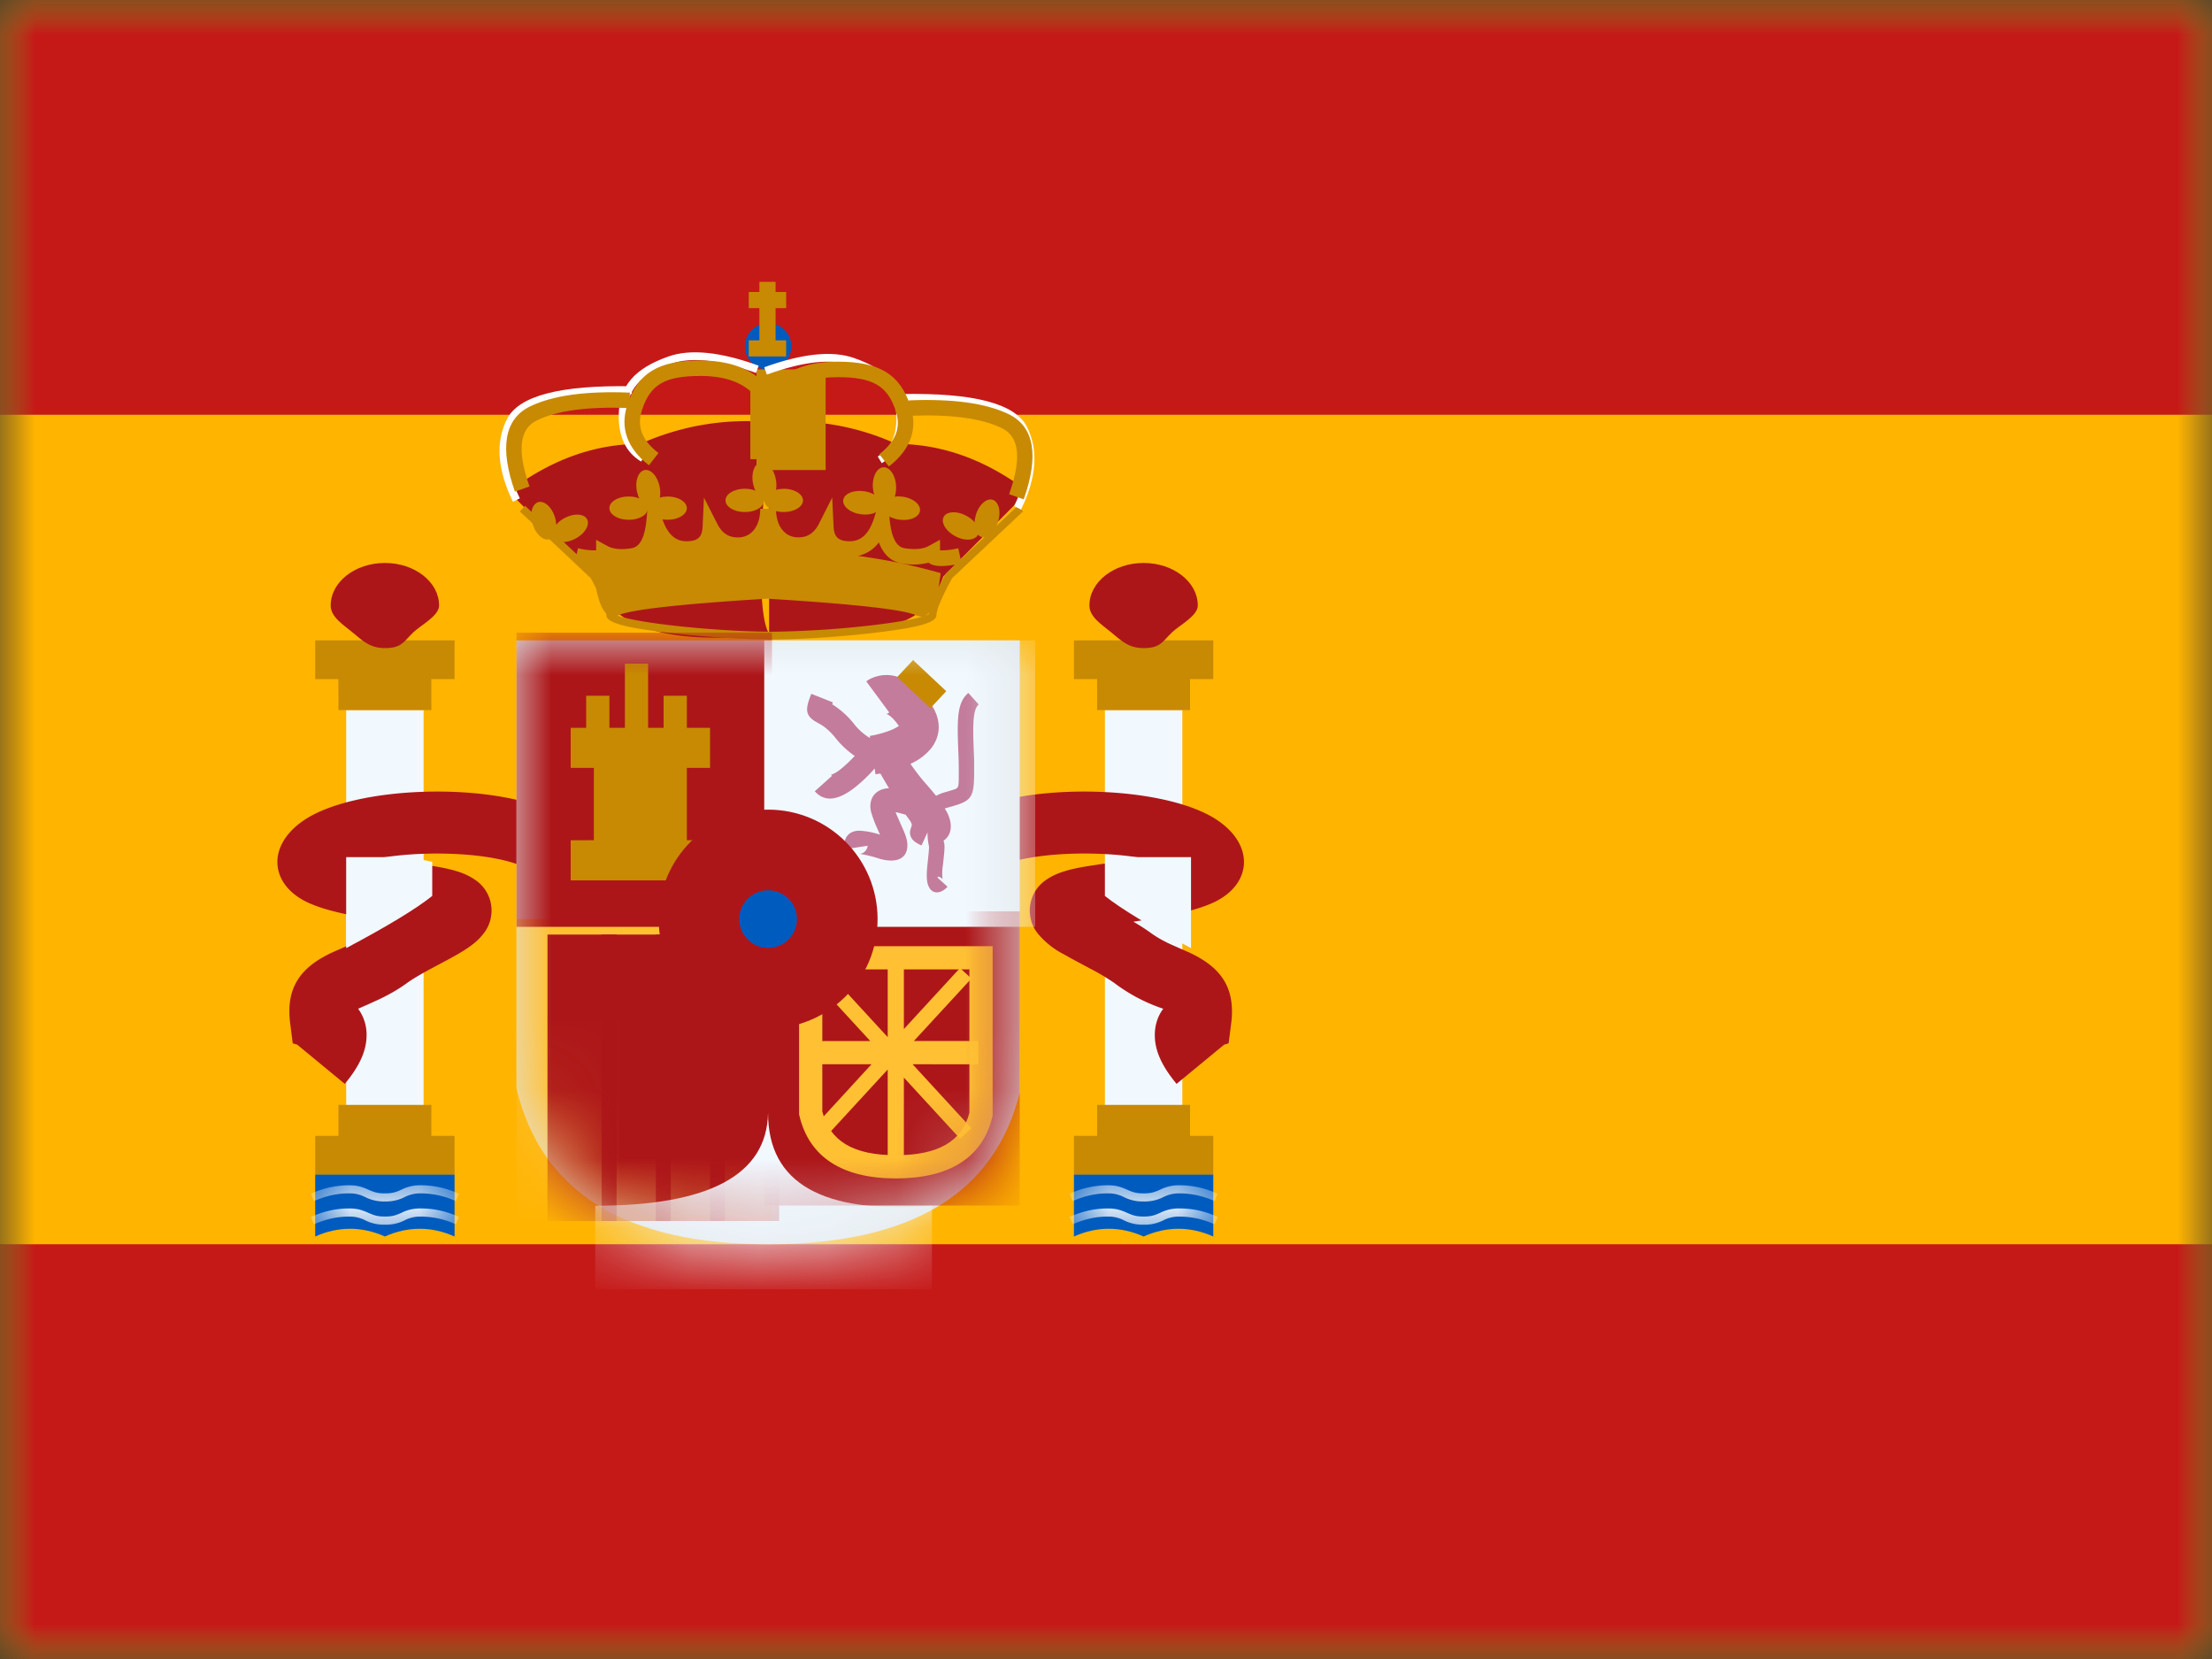 <svg xmlns="http://www.w3.org/2000/svg" xmlns:xlink="http://www.w3.org/1999/xlink" viewBox="0 0 32 24"><rect x="0" y="0" width="32" height="24" fill="#333333" stroke="none"/><defs><mask id="mantine-cf0v3nup5" fill="#fff"><path fill-rule="evenodd" d="M0 0h32v24H0z"/></mask><mask id="mantine-5jkust8dw" fill="#fff"><use fill-rule="evenodd" xlink:href="#mantine-b5ht6qnfk"/></mask><mask id="mantine-qucti1z6s" fill="#fff"><use fill-rule="evenodd" xlink:href="#mantine-8ntt5npo6"/></mask><mask id="mantine-e7zmscipf" fill="#fff"><use fill-rule="evenodd" xlink:href="#mantine-4lh85d6yt"/></mask><mask id="mantine-i7l5k8a1m" fill="#fff"><use fill-rule="evenodd" xlink:href="#mantine-5d9fcbve5"/></mask><path id="mantine-b5ht6qnfk" d="M0 0h32v24H0z"/><path id="mantine-8ntt5npo6" d="M0 0h2.016v.896C1.848.821 1.68.784 1.512.784s-.336.037-.504.112C.84.821.672.784.504.784S.168.821 0 .896z"/><path id="mantine-4lh85d6yt" d="M0 0h2.016v.896C1.848.821 1.68.784 1.512.784s-.336.037-.504.112C.84.821.672.784.504.784S.168.821 0 .896z"/><path id="mantine-5d9fcbve5" d="M0 0h7.28v6.54c-.36 1.464-1.574 2.196-3.64 2.196S.36 7.985 0 6.483z"/></defs><g fill="none" fill-rule="evenodd" mask="url(#mantine-cf0v3nup5)"><use fill="#ffb400" xlink:href="#mantine-b5ht6qnfk"/><path fill="#c51918" d="M0 0h32v6H0zm0 18h32v6H0z" mask="url(#mantine-5jkust8dw)"/><g mask="url(#mantine-5jkust8dw)"><path fill="#f1f9ff" d="M5.008 10.272h1.12v5.824h-1.12z"/><path fill="#c88a02" d="M6.576 9.264v.56H6.24v.448H4.896l-.001-.448H4.56v-.56zm-.336 7.168h.336v.56H4.56v-.56h.336v-.448H6.24z"/><path fill="#ad1619" d="M5.568 9.376c.244 0 .269-.092.412-.229.112-.106.372-.238.372-.387 0-.34-.351-.616-.784-.616s-.784.276-.784.616c0 .166.18.276.314.387.143.117.248.229.47.229z"/><g transform="translate(4.56 16.992)"><use fill="#005bbf" xlink:href="#mantine-8ntt5npo6"/><path fill="#fff" fill-rule="nonzero" d="M-.018.72L-.062.613C.119.532.302.49.484.49c.118 0 .18.017.284.063.092.041.14.054.24.054s.149-.013.24-.054A.593.593 0 011.533.49c.182 0 .364.04.546.122L2.035.72a1.226 1.226 0 00-.502-.112.49.49 0 00-.24.054.593.593 0 01-.285.063.593.593 0 01-.284-.063.49.49 0 00-.24-.054C.317.608.15.645-.018.72zm0-.336L-.062.277A1.33 1.33 0 01.484.155c.118 0 .18.017.284.063.092.041.14.054.24.054s.149-.013.24-.054a.593.593 0 01.285-.063c.182 0 .364.04.546.122l-.044.107a1.226 1.226 0 00-.502-.112.49.49 0 00-.24.054.593.593 0 01-.285.063.593.593 0 01-.284-.063.49.49 0 00-.24-.054C.317.272.15.309-.018.384z" mask="url(#mantine-qucti1z6s)"/></g><path fill="#f1f9ff" d="M15.984 10.272h1.12v5.824h-1.12z"/><path fill="#c88a02" d="M17.552 9.264v.56h-.336v.448h-1.344l-.001-.448h-.335v-.56zm-.336 7.168h.336v.56h-2.016v-.56h.336v-.448h1.344z"/><path fill="#ad1619" d="M16.544 9.376c.244 0 .269-.092.412-.229.112-.106.372-.238.372-.387 0-.34-.351-.616-.784-.616s-.784.276-.784.616c0 .166.18.276.314.387.143.117.248.229.47.229z"/><g transform="translate(15.536 16.992)"><use fill="#005bbf" xlink:href="#mantine-4lh85d6yt"/><path fill="#fff" fill-rule="nonzero" d="M-.018.72L-.062.613C.119.532.302.49.484.49c.118 0 .18.017.284.063.092.041.14.054.24.054s.149-.013.24-.054A.593.593 0 011.533.49c.182 0 .364.04.546.122L2.035.72a1.226 1.226 0 00-.502-.112.49.49 0 00-.24.054.593.593 0 01-.285.063.593.593 0 01-.284-.063.49.49 0 00-.24-.054C.317.608.15.645-.018.72zm0-.336L-.062.277A1.33 1.33 0 01.484.155c.118 0 .18.017.284.063.092.041.14.054.24.054s.149-.013.24-.054a.593.593 0 01.285-.063c.182 0 .364.04.546.122l-.044.107a1.226 1.226 0 00-.502-.112.49.49 0 00-.24.054.593.593 0 01-.285.063.593.593 0 01-.284-.063.49.49 0 00-.24-.054C.317.272.15.309-.018.384z" mask="url(#mantine-e7zmscipf)"/></g><g fill-rule="nonzero"><path fill="#ad1619" d="M5.303 14.976c0 .236-.113.46-.315.704l-.688-.567-.065-.02-.037-.287c-.068-.53.159-.823.625-1.035.012-.005.222-.097.282-.126.099-.047.18-.094.256-.149a2.86 2.86 0 01.251-.162c-.577-.092-.888-.16-1.128-.264-.572-.246-.646-.82-.096-1.198.75-.517 2.759-.563 3.64-.108l-.411.796c-.433-.223-1.416-.265-2.104-.15.104.017.222.037.353.057l.394.061c.275.043.462.097.601.192a.535.535 0 01.124.798c-.086.109-.198.19-.367.288a6.083 6.083 0 01-.191.105l-.193.103c-.161.087-.267.15-.346.207-.124.09-.251.163-.395.232a14.942 14.942 0 01-.312.14.632.632 0 01.122.383zm8.678-3.212c.881-.455 2.89-.409 3.64.108.55.379.476.952-.097 1.198-.239.103-.55.172-1.128.264.097.056.177.108.252.162.076.055.157.102.255.15.06.028.271.12.283.125.466.212.692.505.625 1.035l-.037.287-.065.02-.688.567c-.202-.245-.315-.468-.315-.704 0-.15.044-.278.122-.383a2.474 2.474 0 01-.707-.372 3.085 3.085 0 00-.347-.207l-.192-.103a6.083 6.083 0 01-.191-.105 1.215 1.215 0 01-.367-.288.535.535 0 01.123-.798c.14-.095.327-.149.602-.192l.394-.06c.131-.021.249-.04.353-.059-.688-.114-1.672-.072-2.104.151z"/><path fill="#f1f9ff" d="M5.923 12.4l.33.068v.493c-.234.187-.65.439-1.245.755V12.4zm10.392 0l-.331.068v.493c.235.187.65.439 1.246.755V12.4z"/></g><path fill="#ad1619" d="M11.131 6.107v.004l.228-.015a3.647 3.647 0 011.607.326c.63 0 1.234.207 1.81.62v.164l-1.13 1.135c-.225.626-.628.659-.942.763a5.814 5.814 0 01-.6.041l-.303.012c-.353.013-.675.022-.675.022v-.003l-.225.023c-1.345.118-2.118-.168-2.32-.858L7.453 7.206v-.164c.576-.413 1.18-.62 1.81-.62a3.746 3.746 0 011.869-.315zm-.005.056l.005-.056c-.16 1.788-.162 2.808-.005 3.06z"/><path fill="#c88a02" fill-rule="nonzero" d="M11.226 7.36c0 .253.129.414.322.414.136 0 .23-.062.3-.198l.191-.378.02.423c.008.15.073.209.234.209.166 0 .282-.108.358-.352l.168-.54.05.564c.025.278.101.41.214.428.153.025.27.013.351-.031l.165-.09v.152a.95.95 0 00.263-.03l.036.162.825-.776.077.081-1.027.967c-.15.276-.226.458-.226.534 0 .115-.3.184-.886.254-.5.06-1.096.099-1.557.099l.112-.003v.003l-.056-.002-.056.002v-.003l-.18-.002a14.725 14.725 0 01-1.265-.094c-.586-.07-.887-.139-.887-.254l-.002-.024c-.061-.06-.11-.18-.146-.36a3.302 3.302 0 00-.077-.15l-.227-.214-.006-.001v-.005l-.794-.747.076-.081.746.7.02-.086a.95.95 0 00.262.03V7.81l.166.09c.081.044.197.056.35.03.113-.018.19-.149.214-.427l.05-.563.169.54c.076.243.192.35.358.35.161 0 .226-.058.233-.208l.02-.423.192.378c.069.136.164.198.3.198.193 0 .322-.161.322-.414zm-.127 1.3l.045-.002c-1.287.078-2.02.16-2.199.243l-.013.004.025.01c.033.01.074.021.123.032.144.033.35.066.592.095.476.057 1.041.095 1.49.097a14.18 14.18 0 001.485-.097c.244-.03.449-.062.593-.095.073-.016.13-.033.166-.048a.195.195 0 00.03-.015l.002-.021c-.05.06-.113.072-.185.038-.18-.084-.912-.165-2.199-.243zm1.615-.813a.515.515 0 01-.301.195 8.48 8.48 0 011.195.249c-.01.078-.02.15-.032.213l.041-.084.062-.116.01-.014.13-.122c-.184.032-.316.029-.386-.028a.88.88 0 01-.386.01c-.157-.025-.267-.13-.333-.303z"/><path fill="#005bbf" d="M11.112 5.347a.336.336 0 100-.672.336.336 0 000 .672z"/><g fill="#c88a02"><path fill-rule="nonzero" d="M8.028 7.483a.445.445 0 01.019.109.371.371 0 01.12-.097c.137-.073.283-.065.326.017.044.082-.032.207-.168.28-.137.072-.283.065-.326-.017-.015.009-.032.02-.05.025-.089.027-.197-.07-.243-.218s-.01-.29.08-.317c.088-.027.196.07.242.218zm6.286-.256l.046.003c.089.028.124.17.079.317-.045.148-.154.246-.243.219a.11.11 0 01-.048-.031c-.045.087-.191.095-.328.022-.136-.072-.212-.198-.168-.28.044-.081.19-.089.326-.016.05.026.092.06.123.096v-.035l.016-.073c.046-.148.154-.246.243-.219zM12.78 6.76c.093-.005.175.116.183.27a.422.422 0 01-.02.156l.037-.006.075.005c.153.021.266.113.253.205-.012.092-.147.149-.3.127-.153-.021-.267-.113-.254-.205v-.005l-.001-.001c-.012.098-.147.155-.3.133-.153-.021-.267-.113-.254-.205.013-.092.148-.149.301-.127a.423.423 0 01.148.048l-.011-.033-.01-.074c-.008-.154.06-.283.153-.288zm-3.455.04c.091-.017.189.092.218.244a.428.428 0 01.003.155l.036-.01.074-.006c.155 0 .28.076.28.168s-.125.168-.28.168-.28-.075-.28-.168v-.006h-.002c.002.1-.123.174-.278.174s-.28-.075-.28-.168.125-.168.28-.168c.057 0 .11.01.154.028l-.016-.031-.02-.072c-.03-.152.02-.29.111-.307zm1.68-.111c.091-.018.189.09.218.243a.428.428 0 01.003.155l.036-.01.074-.006c.155 0 .28.076.28.168s-.125.168-.28.168-.28-.075-.28-.168v-.006h-.002c.002.1-.123.174-.278.174s-.28-.075-.28-.168.125-.168.28-.168c.057 0 .11.01.154.028l-.016-.031-.02-.072c-.03-.152.02-.29.111-.307zm.215-2.612v.147h.153v.233h-.153v.467h.153v.233h-.541v-.233h.154v-.467h-.154v-.233h.154v-.147z"/><path d="M10.944 5.344h1V6.8h-1z"/></g><g fill-rule="nonzero"><path fill="#fff" d="M9.14 5.588V5.7c-.993-.018-1.563.127-1.708.416-.15.299-.121.662.088 1.093l-.1.05c-.224-.461-.255-.86-.088-1.193.172-.343.774-.496 1.81-.478z"/><path fill="#fff" d="M9.333 6.581l-.058.096c-.216-.129-.324-.35-.324-.653 0-.437.225-.693.722-.868.317-.111.751-.066 1.302.134l-.038.105c-.53-.191-.938-.235-1.227-.133-.456.16-.647.378-.647.762 0 .266.09.45.27.557z"/><path fill="#c88a02" d="M7.66 7.037l-.211.075c-.22-.625-.157-1.049.218-1.232.33-.16.811-.226 1.446-.2l-.01.223c-.6-.024-1.047.037-1.338.179-.246.12-.291.425-.105.955z"/><path fill="#c88a02" d="M10.13 5.439c-.513 0-.723.124-.843.493-.077.234-.003.435.238.622l-.137.177c-.312-.242-.422-.539-.314-.869.153-.47.453-.647 1.055-.647.395 0 .702.103.916.314l.034.033v1.08h-.224v-.984c-.168-.145-.408-.22-.726-.22z"/><path fill="#fff" d="M13.049 5.7l.002.112c.993-.018 1.563.127 1.707.416.15.299.122.662-.087 1.093l.1.05c.224-.461.254-.86.087-1.193-.171-.343-.774-.496-1.809-.478z"/><path fill="#fff" d="M12.698 6.604l.058.096c.216-.129.324-.35.324-.653 0-.436-.225-.692-.722-.867-.317-.112-.751-.066-1.302.133l.038.106c.53-.192.938-.235 1.227-.134.456.16.647.379.647.762 0 .267-.09.45-.27.557z"/><g fill="#c88a02"><path d="M14.6 7.15l.21.074c.22-.625.157-1.049-.217-1.232-.33-.16-.812-.226-1.446-.2l.009.223c.6-.024 1.048.037 1.338.179.247.12.292.425.105.955z"/><path d="M12.117 5.456c.512 0 .723.125.843.493.076.235.002.435-.239.622l.138.177c.312-.242.421-.539.314-.868-.153-.47-.454-.648-1.056-.648-.394 0-.702.104-.916.315l-.033.033v1.08h.224v-.985c.167-.145.407-.219.725-.219z"/></g></g><g transform="translate(7.472 9.264)"><use fill="#e1e5e8" opacity=".3" xlink:href="#mantine-5d9fcbve5"/><g fill-rule="nonzero"><path fill="#ffc034" d="M0 4.032h3.696V8.4H0z" mask="url(#mantine-i7l5k8a1m)"/><path fill="#ad1619" d="M.448 4.256h1V8.4h-1zm1.568 0h1V8.4h-1z" mask="url(#mantine-i7l5k8a1m)"/><path fill="#ad1619" d="M1.232 4.256h1V8.4h-1zm1.568 0h1V8.4h-1zM0-.112h3.696v4.256H0z" mask="url(#mantine-i7l5k8a1m)"/><path fill="#ad1619" d="M3.584 3.92H7.28v4.256H3.584z" mask="url(#mantine-i7l5k8a1m)"/></g><path fill="#f1f9ff" d="M3.584 0h3.92v4.144h-3.92z" mask="url(#mantine-i7l5k8a1m)"/><path fill="#c88a02" d="M1.904.336v.929h.224V.801h.336v.464H2.8v.58h-.336v1.046H2.8v.581H.784v-.58l.335-.001V1.845H.784v-.58h.224V.801h.336v.464h.224V.336z" mask="url(#mantine-i7l5k8a1m)"/><path fill="#c37c9c" fill-rule="nonzero" d="M6.056 3.442a.26.26 0 00.028-.028l.015.013a.116.116 0 00-.04.013zM5.995.922c.15.215.15.452.003.64a.802.802 0 01-.299.224c.093.133.151.207.247.315.046.053.088.102.124.148a.58.58 0 01.131-.053l.028-.008.08-.024c.093-.03.09-.02.089-.29v-.042a5.77 5.77 0 00-.008-.256v-.014c-.02-.484-.002-.67.146-.802l.15.167c-.072.064-.089.23-.072.626v.013c.005.102.007.16.007.213v.095c.001.357-.025.43-.24.503a1.798 1.798 0 01-.115.034c-.032.01-.055.015-.07.022.023.036.04.068.053.1.06.146.042.286-.07.364V2.9l.005.02c.013.053.01.106-.014.321a.781.781 0 00-.006.222c-.008-.022-.04-.05-.085-.043h-.002l.159.144c-.095.104-.23.122-.282-.025-.024-.065-.024-.168-.006-.323.02-.184.022-.227.018-.242a.883.883 0 01-.02-.197l-.087.19c-.1-.046-.151-.087-.164-.16a.162.162 0 01.005-.074.403.403 0 01.012-.036c.012-.032.009-.051-.042-.12l-.04-.055a3.082 3.082 0 00-.146-.038c.012.032.027.066.044.105l.076.172c.03.073.046.127.05.18.013.23-.173.285-.405.217a1.83 1.83 0 00-.284-.07c.076-.002.118-.086.113-.117l-.332.052c-.022-.143.04-.266.21-.27a1.09 1.09 0 01.302.058l-.038-.087a1.937 1.937 0 01-.084-.22c-.058-.193.039-.344.225-.363h.028l-.125-.214-.07.01-.013-.084-.035.04a2.21 2.21 0 01-.245.23c-.223.176-.43.235-.586.06l.25-.224c-.008-.01-.022-.012-.014-.014a.476.476 0 00.142-.085c.063-.05.131-.115.2-.188a1.288 1.288 0 01-.278-.26.905.905 0 00-.182-.175c-.028-.019-.11-.063-.122-.071-.138-.093-.13-.182-.046-.393l.312.124a2.86 2.86 0 00-.01.028 1.234 1.234 0 01.309.275.85.85 0 00.239.214l-.005-.031.086-.017c.067-.016.135-.035.195-.058a.65.65 0 00.141-.07c-.075-.106-.135-.157-.177-.172-.006-.002 0-.002.007-.005a.142.142 0 00.03-.018L5.06.593A.425.425 0 015.154.54c.267-.107.577.005.84.381z" mask="url(#mantine-i7l5k8a1m)"/><path fill="#c88a02" fill-rule="nonzero" d="M5.507.531l.23-.246.48.45-.229.246z" mask="url(#mantine-i7l5k8a1m)"/><path fill="#ffc034" fill-rule="nonzero" d="M4.424 6.816c.107.424.445.632 1.064.632s.957-.203 1.064-.613V4.76H4.424zm2.464-2.392v2.452l-.005.02c-.142.59-.625.888-1.395.888-.771 0-1.254-.306-1.396-.91l-.004-.018V4.424z" mask="url(#mantine-i7l5k8a1m)"/><path fill="#ffc034" fill-rule="nonzero" d="M5.604 4.629v.994l.812-.883.165.152-.833.904h.932v.337l-.95-.001.85.925-.164.152-.812-.884v1.183H5.37v-1.3l-.92 1-.164-.15.85-.926h-.772v-.335l.754-.001-.832-.904.164-.152.92 1V4.629z" mask="url(#mantine-i7l5k8a1m)"/><path fill="#f1f9ff" d="M6.01 8.179c-1.58.124-2.371-.324-2.371-1.344-.016.896-.849 1.344-2.5 1.344v1.208H6.01z" mask="url(#mantine-i7l5k8a1m)"/><circle cx="3.64" cy="4.032" r="1" fill="#005bbf" stroke="#ad1619" stroke-width="1.167" mask="url(#mantine-i7l5k8a1m)"/></g></g></g></svg>